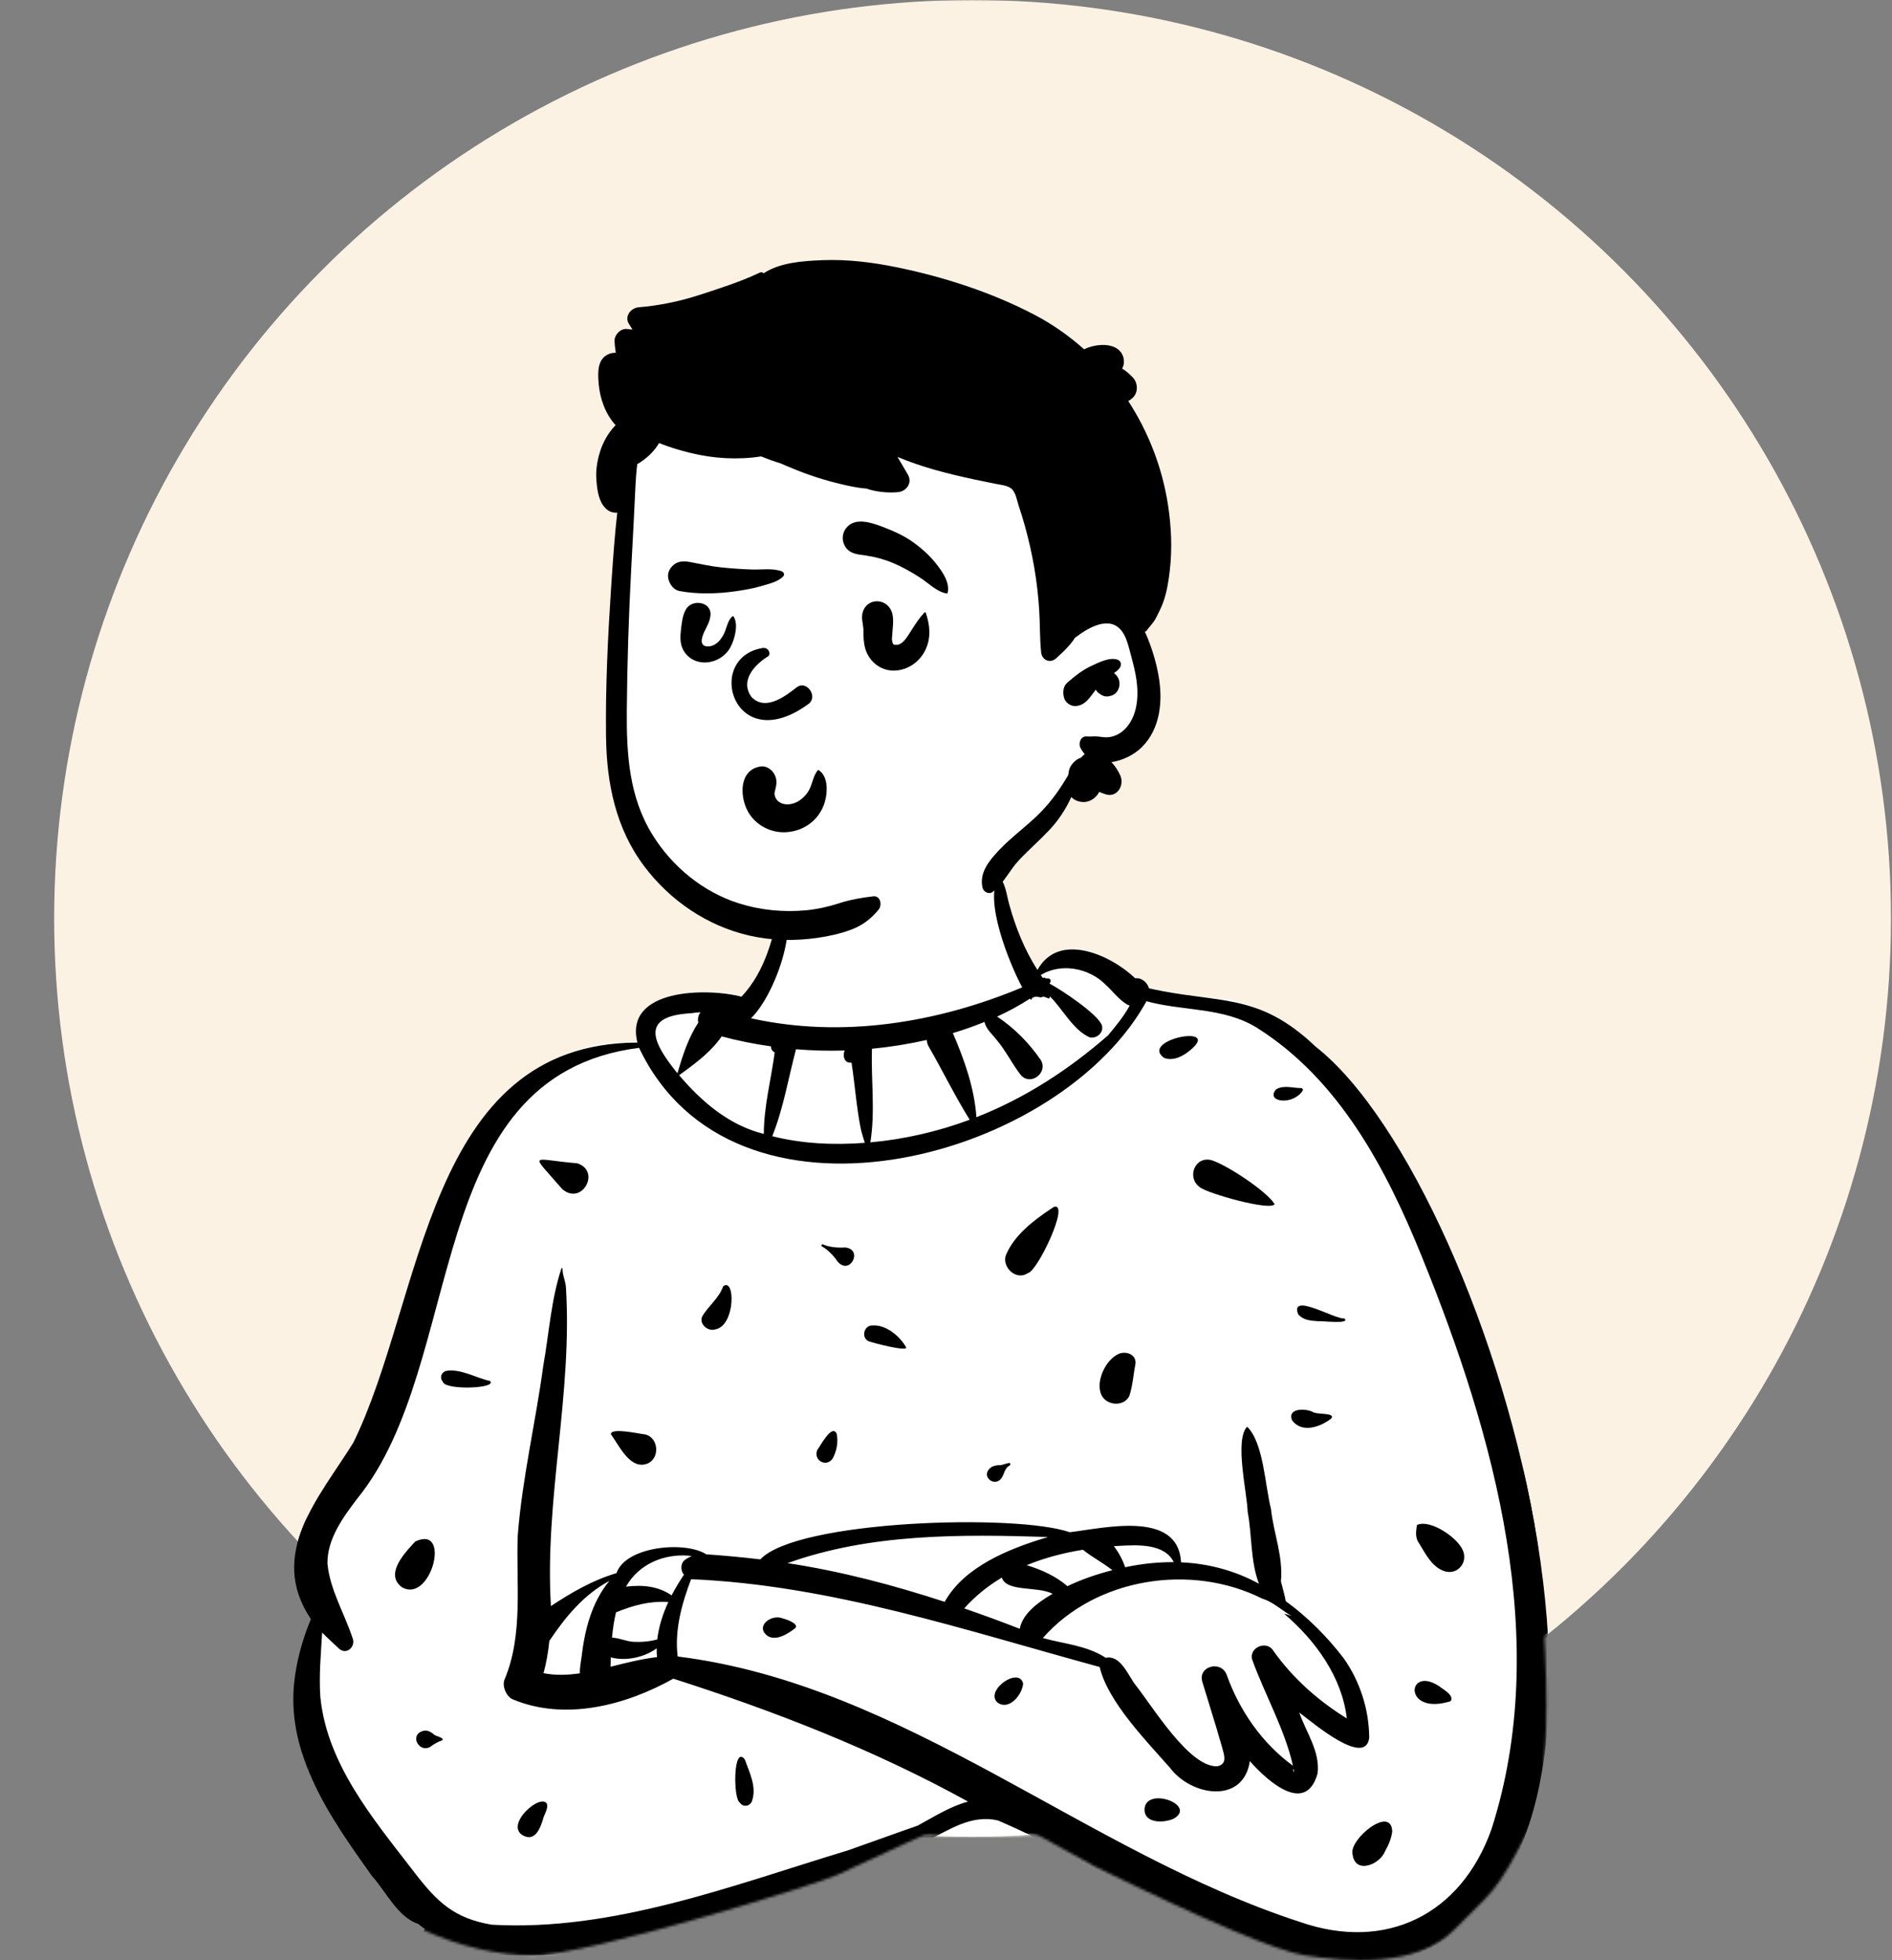 <?xml version="1.0" encoding="UTF-8"?>
<svg width="720px" height="746px" viewBox="0 0 720 746" version="1.1" xmlns="http://www.w3.org/2000/svg" xmlns:xlink="http://www.w3.org/1999/xlink">
    <rect x="0" y="0" width="720" height="746" fill="#808080" stroke="none"/>
    <title>darkmode/work</title>
    <defs>
        <rect id="path-1" x="0" y="0" width="720" height="704"></rect>
        <circle id="path-3" cx="349.5" cy="349.5" r="349.5"></circle>
        <path d="M5.876,18.841 L0,47.564 L5.876,59.984 L0,88.527 L25.313,151.323 L42.754,175.308 L54.37,175.308 C68.843,181.858 82.951,185.133 96.696,185.133 C117.313,185.133 205.269,157.899 212.125,154.611 C216.695,152.419 227.238,147.549 243.755,140 L253.698,134.516 C263.686,131.873 269.411,130.552 270.874,130.552 C272.337,130.552 285.513,137.476 310.402,151.323 C352.982,172.209 379.577,183.479 390.189,185.133 C406.106,187.615 432.877,190.001 447.187,175.308 C461.496,160.614 462.681,162.389 475.68,136.763 C484.346,119.679 484.346,74.099 475.68,0.024 L5.876,18.841 Z" id="path-5"></path>
    </defs>
    <g id="Design" stroke="none" stroke-width="1" fill="none" fill-rule="evenodd">
        <g id="2.2-Work" transform="translate(-960, -192)">
            <g id="darkmode/work" transform="translate(960, 192)">
                <mask id="mask-2" fill="white">
                    <use xlink:href="#path-1"></use>
                </mask>
                <g id="Mask"></g>
                <g id="illustration" mask="url(#mask-2)">
                    <g transform="translate(20.614, 0)">
                        <mask id="mask-4" fill="white">
                            <use xlink:href="#path-3"></use>
                        </mask>
                        <use id="Mask" stroke="none" fill="#FBF2E4" fill-rule="evenodd" xlink:href="#path-3"></use>
                        <g id="illustration" stroke="none" stroke-width="1" fill="none" fill-rule="evenodd" mask="url(#mask-4)">
                            <g transform="translate(349, 410.5) scale(-1, 1) translate(-349, -410.5) translate(111, 61)" id="Group">
                                <g transform="translate(0, 272)" id="body/Macbook">
                                    <path d="M195.415,426.484 C160.392,425.73 128.512,427.848 94.787,421 L94.744,419.863 C87.51,419.655 89.905,412.887 91.359,408.154 C-44.746,402.092 44.03,69.994 138.348,47.664 C142.968,46.876 147.988,46.459 153.077,46.409 C159.644,44.402 166.114,44.046 172.979,42.215 C173.637,39.809 173.745,38.418 176.657,39.13 C187.108,29.138 205.914,19.935 212.26,39.432 C220.611,27.813 225.4,14.227 228.889,0.468 L229.454,0.56 C230.936,-3.098 233.364,-7.727 236.317,-8.491 C240.92,-10.016 249.6,-9.664 254.604,-10.284 C265.455,-11.037 278.058,-12.883 288.459,-10.391 C314.448,-4.022 303.185,26.692 324.257,46.687 C333.927,42.68 349.084,43.778 358.349,48.55 C364.315,53.333 361.323,58.726 360.277,63.782 C426.822,57.777 444.528,135.043 458.26,185.978 C463.77,202.923 469.238,214.41 478.622,227.493 C490.812,242.786 497.656,262.814 485.168,278.948 C502.997,314.564 483.641,348.039 463.162,374.925 C459.151,379.231 452.646,391.211 446.768,392.03 C445.173,393.489 442.626,395.285 440.828,396.589 L442.996,399.434 C443.255,402.062 443.271,404.885 445.066,407.228 C446.793,408.912 448.638,410.639 448.69,413.153 C445.938,416.349 442.385,412.779 439.774,411.192 C438.773,413.161 438.917,417.838 435.71,417.656 C356.191,423.116 274.753,426.695 195.415,426.484" id="🎨-Background" fill="#FFFFFF"></path>
                                    <path d="M227.336,0.582 C233.659,8.824 223.356,34.025 218.615,42.767 C251.031,56.317 287.207,62.224 321.834,54.529 C312.84,45.917 302.903,18.396 310.307,8.723 L310.646,10.464 C313.156,23.259 316.227,36.533 325.446,46.32 C338.5,42.851 370.239,43.162 365.041,63.774 C445.628,63.964 446.297,161.582 473.166,216.05 C486.057,236.853 506.017,258.193 489.304,283.189 C492.589,291.073 494.877,299.433 495.729,307.923 C498.354,335.629 481.418,359.343 466.15,380.843 C460.771,386.75 456.271,396.652 448.452,399.178 C447.649,399.869 446.812,400.525 445.955,401.147 C447.508,403.41 446.248,407.011 448.067,408.994 L448.777,409.683 C449.97,410.854 451.608,412.591 451.935,414.145 L452.09,415.489 C452.157,416.015 452.171,415.986 452.133,415.402 L452.111,415.217 C452.086,414.964 452.122,414.985 452.219,415.278 L452.261,415.41 C453.08,417.76 451.354,420.45 448.997,421.075 C441.982,424.839 434.524,413.824 436.872,406.453 C397.97,423.25 317.168,392.872 278.079,377.813 C270.609,374.81 263.528,370.911 255.974,368.154 L255.411,367.88 C246.693,363.582 238.001,357.35 227.776,359.843 C184.756,378.287 144.753,408.995 97.063,415.051 C104.523,429.314 82.568,431.225 86.967,415.293 C-42.811,398.439 38.059,119.22 106.998,65.285 C128.945,44.359 143.71,49.157 170.377,43.116 C170.99,40.868 173.238,38.982 175.619,39.302 C185.096,30.279 204.72,21.49 212.818,36.144 C217.771,28.397 221.215,19.79 223.622,10.937 C224.582,7.422 224.923,3.405 227.336,0.582 Z M176.531,419.013 C169.612,413.526 180.125,404.874 186.115,408.362 C187.965,410.628 181.572,408.367 182.372,413.388 C183.537,416.723 180.059,421.163 176.531,419.013 Z M317.763,412.201 C312.839,402.923 317.162,398.789 324.557,406.013 C331.309,411.112 322.251,419.397 317.763,412.201 Z M249.187,411.334 C242.243,407.6 240.516,390.565 251.787,398.754 C261.814,402.323 259.059,415.093 249.187,411.334 Z M171.324,48.041 C157.442,51.883 141.953,50.227 129.22,58.185 C98.072,77.813 80.159,111.648 66.685,144.877 L66.278,145.884 C38.935,213.275 17.051,291.623 40.059,363.23 C51.679,395.806 80.284,409.774 112.842,398.458 C194.553,371.961 262.837,308.262 349.733,297.411 C350.958,287.341 348.177,277.416 344.628,268.001 C291.319,270.224 240.21,287.501 189.126,301.409 C186.151,314.454 171.286,329.648 162.38,339.769 C154.334,350.55 134.431,353.797 131.983,337.22 L131.591,337.664 C125.027,345.034 110.625,357.805 106.204,341.897 C105.208,333.554 110.549,326.337 113.176,318.747 L112.898,318.953 C108.044,322.585 87.955,339.726 86.557,328.312 C86.647,317.556 90.048,306.971 96.218,298.162 C102.417,290.027 110.034,282.369 118.33,276.356 C118.767,273.804 119.564,271.338 120.16,268.814 C119.249,259.325 122.987,250.418 123.967,241.127 C126.227,232.41 126.72,216.089 133.025,209.956 C137.864,215.117 133.07,234.797 132.822,242.326 C131.093,251.477 131.841,260.829 128.528,269.727 C137.873,264.612 147.999,262.016 158.174,261.579 C159.21,241.598 187.465,248.576 200.552,250.126 C220.527,243.016 304.394,245.507 318.259,260.453 C325.181,259.649 331.799,259.016 338.825,258.533 C346.997,253.33 369.539,255.459 373.014,265.692 C382.101,268.385 389.995,272.977 397.964,278.224 C400.43,237.511 389.641,197.406 392.268,156.632 C392.505,154.263 393.599,152.209 393.554,149.8 C393.549,149.514 393.965,149.525 393.99,149.8 C397.915,161.705 398.662,174.411 400.868,186.757 C403.774,208.288 408.88,229.57 410.573,251.238 C411.31,269.446 408.355,288.921 415.61,306.183 C416.644,308.64 414.939,312.642 412.558,313.693 C392.676,322.052 369.545,316.044 351.388,305.853 C312.701,318.251 274.854,332.978 239.213,352.638 C246.072,354.446 252.241,358.465 258.45,361.804 C267.29,364.867 276.069,368.101 284.9,371.19 C328.604,384.418 374.342,402.176 420.517,399.483 C434.712,397.057 441.097,390.969 449.524,380.094 L450.914,378.288 C465.97,358.792 483.178,338.147 485.701,312.857 C486.276,304.648 485.498,296.482 485.023,288.304 C482.994,290.382 480.817,292.324 478.711,294.333 C475.787,297.122 472.05,293.606 473.485,290.297 C476.587,280.895 482.053,272.023 482.999,262.072 C483.158,252.712 477.03,244.385 471.615,237.27 C429.483,185.361 447.86,76.366 364.412,65.783 C328.805,140.743 207.389,109.581 172.374,49.885 L171.324,48.041 L171.324,48.041 Z M77.805,364.002 C78.156,353.784 94.402,367.088 92.902,372.664 C91.991,380.371 82.655,376.771 80.541,371.567 C79.228,369.187 78.123,366.714 77.805,364.002 Z M399.48,353.488 C401.822,349.211 415.772,361.509 408.541,365.548 C403.645,368.132 401.771,362.077 400.708,358.442 C400.128,356.921 399.028,355.166 399.48,353.488 Z M160.887,359.098 C152.1,353.879 171.334,346.851 172.056,355.363 C172.338,361.141 164.547,360.833 160.887,359.098 Z M324.174,336.618 C328.587,330.727 328.692,351.593 326.075,353.01 C324.867,354.919 322.159,354.468 321.438,352.403 C319.584,347.085 322.376,341.617 324.174,336.618 Z M115.364,340.29 L115.269,340.644 C114.779,342.559 115.931,340.033 115.487,340.406 C115.448,340.364 115.406,340.328 115.364,340.29 Z M210.761,290.387 C190.658,267.471 154.396,261.784 127.298,275.379 C123.306,276.55 119.803,279.83 116.209,281.975 C117.112,281.649 118.026,281.372 118.949,281.138 C107.046,291.28 96.913,305.171 95.083,320.988 C105.935,314.269 115.469,305.849 122.989,295.329 C125.461,291.01 132.563,293.977 131.051,298.73 C126.172,312.157 118.706,325.115 115.58,338.989 C127.275,330.514 135.906,318.042 140.758,304.498 C142.798,298.689 151.88,301.052 150.069,307.067 C147.673,315.029 145.115,322.963 142.842,330.963 L142.229,333.147 C141.467,335.9 141.02,338.421 144.287,339.178 C154.817,339.857 168.932,316.565 175.207,308.629 C178.286,304.875 181.008,296.73 186.822,297.917 C194.058,293.181 202.784,292.626 210.761,290.387 Z M442.551,327.036 C443.753,325.991 445.225,325.269 446.82,325.802 L446.974,325.857 C451.794,327.545 448.058,334.147 443.925,331.824 C442.521,330.77 440.996,329.884 439.321,329.307 C438.317,328.272 441.952,327.804 442.551,327.036 Z M218.258,307.764 C219.676,301.107 232.814,310.159 228.138,314.847 C223.701,318.244 218.636,312.022 218.258,307.764 Z M59.992,308.692 C72.325,300.655 73.811,320.119 55.574,314.433 C54.074,312.161 58.484,309.934 59.992,308.692 Z M375.693,268.632 C382.432,276.705 385.093,287.254 386.287,297.498 C386.559,299.513 387.036,301.737 386.938,303.816 C391.539,304.493 396.277,304.669 400.779,303.763 C399.669,299.761 398.981,295.64 398.564,291.485 C392.485,282.411 385.497,273.891 375.693,268.632 Z M357.712,294.309 C357.733,295.419 357.696,296.535 357.607,297.655 C363.566,298.356 369.437,299.853 375.27,301.31 L375.232,299.536 C375.219,298.941 375.205,298.344 375.185,297.756 C369.42,299.312 362.336,297.701 357.712,294.309 Z M373.195,280.613 C366.538,277.915 360.436,276.228 353.276,276.678 C355.394,281.236 356.923,286.012 357.483,290.917 C360.398,291.744 363.701,291.978 366.517,291.832 C369.373,291.686 372.009,290.311 374.726,290.25 C374.417,287.015 373.958,283.775 373.195,280.613 Z M309.866,282.889 C314.077,281.203 320.279,285.85 315.66,289.492 C312.296,291.779 307.695,288.712 304.965,286.622 C303.46,284.892 308.55,283.203 309.866,282.889 Z M226.383,267.395 C224.559,273.012 212.555,270.545 207.055,273.57 L207.541,273.851 C212.825,276.934 218.563,281.313 219.546,286.88 C226.542,284.146 233.596,281.558 240.689,279.111 C236.486,274.41 231.656,270.538 226.383,267.395 Z M307.916,261.888 C276.339,250.554 241.924,250.886 208.8,251.942 L209.671,252.205 C223.951,256.542 240.672,263.281 248.115,276.615 C267.627,270.244 287.592,264.969 307.916,261.888 Z M369.393,270.837 C364.534,262.224 355.075,258.373 345.821,259.02 L344.362,259.259 L344.362,259.259 C345.37,259.612 346.317,260.112 347.168,260.822 C348.688,262.09 348.663,264.876 347.319,266.269 C349.023,268.798 350.624,271.435 352.037,274.159 C357.139,270.595 363.258,270.082 369.393,270.837 Z M454.701,271.026 C443.647,277.52 435.647,247.113 449.578,253.644 L450.571,254.709 C454.606,259.07 460.846,266.441 454.701,271.026 Z M195.51,256.788 C191.98,259.656 187.869,261.736 184.294,264.575 C190.172,266.065 195.949,268.043 201.415,270.644 C205.869,266.821 211.226,264.387 216.897,262.671 C210.095,259.851 202.804,257.969 195.51,256.788 Z M50.768,257.428 L50.82,257.291 C52.531,252.479 62.859,245.343 67.99,247.212 C68.23,247.2 68.467,247.435 68.453,247.676 L68.537,248.272 C68.826,250.388 68.975,252.458 67.58,254.345 C65.084,258.374 62.699,263.393 57.897,264.964 C53.164,266.466 49.111,261.973 50.768,257.428 L50.768,257.428 Z M183.739,255.422 L182.162,255.339 C174.917,254.934 164.485,254.274 160.947,261.508 C167.057,261.466 173.272,262.137 179.435,263.449 C180.358,260.669 181.871,257.874 183.739,255.422 Z M223.311,224.688 C222.208,222.582 226.298,224.891 227.248,224.567 C229.013,224.676 230.607,225.039 231.605,226.628 C233.205,229.176 230.097,231.908 227.649,230.588 C225.286,229.282 225.854,225.873 223.311,224.688 Z M362.112,212.9 L362.262,212.885 C364.704,212.613 375.165,210.229 375.138,212.819 L374.938,213.101 C371.648,217.794 367.359,227.033 360.665,223.739 C356.365,221.287 357.228,213.961 362.112,212.9 Z M289.249,212.517 C291.181,208.954 295.319,217.228 296.549,218.7 C298.301,222.626 293.248,225.688 290.755,222.09 C289.208,219.284 288.52,215.668 289.249,212.517 Z M108.039,204.341 C110.813,202.935 117.83,202.808 115.909,207.556 C112.166,212.525 105.301,210.12 101.108,206.938 C98.965,204.468 106.706,205.473 108.039,204.341 Z M175.489,185.908 C175.237,182.35 179.202,181.078 181.874,182.24 C186.644,184.314 190.34,191.945 188.831,196.88 C187.616,201.776 180.214,202.859 177.862,198.316 C176.509,194.12 176.327,190.115 175.489,185.908 Z M421.154,192.55 C426.632,191.389 432.376,187.714 438.002,188.749 C439.756,189.409 440.393,191.406 439.085,192.856 C438.345,196.2 418.071,195.456 421.154,192.55 Z M262.777,179.785 C265.108,175.55 270.466,171.058 275.607,171.426 C278.76,171.321 279.992,175.86 277.214,177.367 L277.122,177.407 C275.378,178.103 262.151,181.501 262.777,179.785 Z M335.582,172.959 C327.692,171.827 327.739,152.831 332.437,156.541 C334.039,161.199 338.105,163.975 340.43,168.106 C341.606,170.939 338.21,173.761 335.582,172.959 Z M96.045,168.755 C99.397,169.269 116.806,158.67 113.616,167.153 C111.54,169.531 108.912,169.588 105.967,169.808 L105.886,169.8 C104.376,169.702 93.395,171.007 96.045,168.755 Z M216.446,151.504 C212.963,151.1 200.293,124.6 206.49,126.269 L207.435,126.889 C214.301,131.427 221.872,137.227 224.936,144.971 C226.142,149.587 220.756,154.459 216.446,151.504 Z M294.378,140.603 C294.88,140.375 295.323,141.089 294.819,141.358 C292.667,142.501 290.33,144.922 288.978,146.965 C284.347,152.763 278.869,142.518 285.986,141.747 C288.583,141.934 291.996,141.683 294.378,140.603 Z M146.599,108.525 C153.025,106.868 156.131,115.35 150.95,118.857 C148.359,121.081 124.015,128.044 122.557,125.249 C125.611,120.278 140.87,110.269 146.599,108.525 Z M387.958,109.713 C405.746,108.255 406.224,104.997 393.66,119.518 C386.243,126.036 378.726,112.684 387.958,109.713 Z M304.698,66.307 C298.529,66.831 292.334,66.989 286.149,66.788 C287.102,68.831 286.276,71.804 283.569,71.391 C282.296,79.662 281.717,88.065 280.109,96.279 C279.687,98.2 279.09,100.065 278.518,101.939 C290.296,102.809 302.25,102.321 313.729,99.403 C309.465,88.708 307.614,77.389 304.698,66.307 Z M254.941,62.78 C254.885,63.645 254.64,64.5 254.235,65.222 C248.907,74.462 244.23,84.103 238.598,93.147 C250.752,97.654 263.524,100.593 276.41,101.755 C274.463,89.988 276.191,77.989 275.788,66.124 C268.778,65.45 261.812,64.329 254.941,62.78 Z M332.986,61.417 C326.821,63.078 320.548,64.324 314.227,65.215 C314.252,66.21 313.68,67.138 312.796,67.509 C314.181,77.838 316.91,88.001 316.95,98.53 C330.124,95.298 340.539,86.323 349.18,76.201 L347.216,74.768 C341.965,70.92 336.666,66.813 332.986,61.417 Z M211.552,38.069 C203.91,33.374 193.33,35.374 187.141,41.488 C184.398,43.936 182.018,47.246 178.895,49.169 C178.505,49.409 178.106,49.572 177.705,49.674 C179.857,53.746 183.144,57.65 185.924,61.008 C200.826,74.035 217.603,84.975 236.041,92.173 C236.796,81.099 240.623,70.344 244.998,60.169 C240.92,58.939 236.9,57.523 232.952,55.92 C232.449,58.583 229.955,60.64 228.378,62.706 C224.8,66.901 222.416,72.031 219.009,76.298 C215.213,80.28 208.765,75.202 211.493,70.493 C215.888,64.069 221.568,58.254 228.167,53.879 C223.817,51.925 219.669,49.626 215.657,47.054 C215.487,47.231 215.312,47.4 215.135,47.563 C214.867,45.905 212.587,46.341 211.375,46.613 C210.512,45.88 209.34,46.803 208.378,47.043 C208.237,46.786 208.119,46.515 208.035,46.231 C203.095,51.116 199.38,58.851 193.006,61.768 C190.38,62.493 187.336,59.883 188.337,57.094 C190.023,52.811 203.7,43.722 208.218,41.32 C207.229,39.88 208.02,39.169 209.622,39.383 C209.898,39.038 210.319,38.931 210.759,39.224 C211.038,38.849 211.299,38.461 211.552,38.069 Z M112.473,81.093 C115.571,81.109 119.228,79.816 122.009,81.607 C126.099,86.293 115.964,87.903 111.991,82.259 C111.605,81.831 111.859,81.091 112.473,81.093 Z M341.004,52.225 C341.889,53.27 342.19,54.794 341.867,56.163 C345.742,62.087 347.871,68.793 349.819,75.455 L350.364,74.777 C359.194,63.73 364.201,53.714 344.795,52.623 C343.534,52.444 342.269,52.312 341.004,52.225 Z M156.084,67.77 C140.053,56.049 174.546,62.452 164.609,69.617 C161.551,70.728 158.619,69.492 156.084,67.77 Z" id="🖍-Ink" fill="#000000"></path>
                                </g>
                                <g transform="translate(134, 0)" id="head/Short-4">
                                    <path d="M235.773,177.469 C234.521,166.427 236.141,143.347 236.249,141.945 C236.935,133.08 232.799,98.075 224.979,101.3 C211.862,90.874 194.39,88.571 178.053,87.471 C144.118,85.187 108.018,90.432 81.814,113.362 C68.856,125.271 56.24,142.591 57.254,160.625 C45.48,177.719 28.882,201.167 43.552,221.152 C48.538,227.536 56.463,229.914 62.727,234.75 C75.327,244.954 83.232,259.598 95.951,269.742 C129.649,300.147 186.868,306.498 219.977,271.916 C245.578,246.869 241.439,209.399 236.935,177.469 C233.908,156.002 238.214,199.011 235.773,177.469 Z" id="🎨-Background" fill="#FFFFFF"></path>
                                    <path d="M132.721,40.645 C141.797,38.806 151.116,37.662 160.384,38.007 L161.098,38.035 C168.072,38.314 176.903,38.933 182.986,43.005 C183.336,42.652 183.899,42.471 184.409,42.716 C191.638,46.181 199.59,48.686 207.201,51.175 C214.778,53.652 222.638,55.287 230.58,55.946 C233.567,56.194 236.124,59.434 234.233,62.339 C233.783,63.031 233.344,63.731 232.908,64.432 C233.638,64.355 234.368,64.277 235.098,64.202 C237.501,63.96 239.902,66.535 239.759,68.884 C239.67,70.361 239.512,71.821 239.277,73.264 C240.192,73.244 241.102,73.382 241.981,73.755 C246.432,75.643 246.122,80.966 245.789,85.016 C245.327,90.637 243.234,96.59 239.347,100.797 C242.249,103.824 244.303,107.438 245.529,111.732 C246.418,114.866 246.913,118.206 246.669,121.469 L246.591,122.446 C246.289,125.987 245.688,129.908 243.151,132.456 C241.849,133.769 240.244,134.248 238.715,134.096 C239.64,142.257 240.233,150.465 240.791,158.644 L241.052,162.553 C242.297,181.455 243.233,200.481 242.988,219.415 C242.761,237.109 239.279,254.283 228.471,268.65 C218.627,281.732 204.494,291.376 188.506,295.042 C179.89,297.021 171.093,297.162 162.372,295.901 C158.145,295.288 153.89,294.348 149.877,292.865 C145.436,291.219 142.244,288.796 139.256,285.165 C137.842,283.443 138.523,279.777 141.337,280.121 C145.594,280.639 149.48,281.264 153.56,282.528 L154.145,282.713 C158.209,284.021 162.419,284.996 166.668,285.41 C175.372,286.257 184.209,285.404 192.547,282.754 C206.122,278.434 217.814,268.808 225.308,256.712 C234.203,242.374 235.209,226.099 235.081,209.613 C234.943,191.523 234.357,173.422 233.401,155.351 L233.238,152.339 C232.732,143.039 232.244,133.734 231.814,124.429 C231.68,121.51 231.477,118.568 231.11,115.654 C227.756,113.681 224.75,110.961 222.791,107.604 C218.855,109.239 214.715,110.418 210.906,111.358 C202.084,113.537 192.925,114.065 183.945,112.701 C181.523,113.706 179.053,114.589 176.545,115.349 C175.867,115.651 175.189,115.948 174.512,116.238 C168.465,118.836 162.331,121.037 155.948,122.648 L154.38,123.041 C151.02,123.872 147.372,124.691 143.797,124.948 C143.209,125.176 142.576,125.368 141.883,125.538 C138.628,126.332 135.249,126.583 131.913,126.303 C128.662,126.028 126.313,122.73 128.104,119.642 C129.412,117.388 130.733,115.141 132.064,112.899 C127.43,114.837 122.645,116.448 117.82,117.814 C112.948,119.192 108.006,120.354 103.058,121.422 C100.412,121.988 97.756,122.49 95.116,123.057 C93.227,123.46 90.326,123.67 88.784,124.919 C87.081,126.291 86.599,129.49 85.953,131.463 C85.104,134.026 84.308,136.6 83.581,139.204 C82.134,144.4 80.948,149.671 80.029,154.995 C79.11,160.325 78.494,165.707 78.151,171.107 C77.808,176.501 77.959,181.93 77.407,187.301 C77.11,190.15 74.064,191.615 71.814,189.625 C71.55,189.391 71.284,189.155 71.021,188.916 L70.628,188.556 C68.703,186.805 66.837,184.948 65.297,182.859 C65.017,182.473 64.75,182.07 64.5,181.662 C64.459,181.662 64.424,181.65 64.384,181.621 L63.957,181.298 C59.255,177.784 51.399,173.203 46.814,179.041 C45.353,180.901 44.605,183.269 43.984,185.553 L42.895,189.643 C42.19,192.312 41.527,194.996 41.139,197.727 C40.261,203.845 40.703,210.897 44.895,215.801 C46.57,217.762 48.878,219.164 51.453,219.531 C52.89,219.73 54.308,219.485 55.733,219.304 C57.18,219.123 58.575,219.415 60.023,219.274 C62.326,219.047 63.331,221.814 62.471,223.553 C62.006,224.488 61.459,225.293 60.837,225.976 C61.337,226.408 61.814,226.875 62.273,227.366 C63.634,227.803 64.854,228.743 65.767,229.987 C66.506,230.991 66.889,232.082 66.953,233.232 C67.034,233.519 67.104,233.81 67.169,234.108 L68.416,236.141 C68.69,236.587 68.964,237.027 69.238,237.459 C72.412,242.479 75.936,246.729 80.314,250.734 C84.529,254.587 89.104,258.037 93.064,262.17 L93.53,262.661 C97.222,266.567 101.113,271.295 99.669,276.975 C99.297,278.434 97.267,279.485 95.942,278.498 C91.68,275.323 89.534,270.29 85.919,266.438 C82.197,262.468 78.075,258.901 74.343,254.943 C70.813,251.207 68.028,246.975 65.93,242.316 C65.092,243.244 63.872,243.904 62.18,244.161 C59.273,244.599 56.563,242.888 55.297,240.36 C54.482,240.722 53.651,241.049 52.813,241.306 C48.406,242.66 45.634,237.739 47.297,234.102 C48.185,232.152 49.296,230.46 50.674,229.035 C46.366,228.44 41.982,226.204 39.151,223.413 C32.047,216.402 31.07,205.865 32.669,196.496 C33.517,191.528 34.982,186.501 36.884,181.837 C37.215,181.026 37.57,180.208 37.959,179.403 C37.744,179.397 37.523,179.303 37.383,179.122 C36.098,177.359 34.535,175.918 33.581,173.944 C32.703,172.135 31.727,170.302 31.034,168.416 C29.61,164.557 28.913,160.202 28.448,156.122 C27.488,147.768 27.86,139.467 29.134,131.165 C31.302,117.026 36.539,103.496 44.255,91.623 C43.835,91.401 43.432,91.134 43.057,90.817 L42.872,90.655 L42.57,90.382 C40.369,88.381 40.559,84.632 42.57,82.605 L43.206,81.966 C44.01,81.163 44.704,80.528 46.003,79.654 C46.195,79.525 46.391,79.403 46.59,79.29 C45.909,78.028 45.673,76.552 46.147,74.924 C47.798,69.252 55.926,69.453 61.078,71.926 C66.777,66.819 73.097,62.385 79.947,58.795 C96.262,50.248 114.709,44.288 132.721,40.645 Z M48.39,190.033 C51.436,189.035 55.483,191.131 58.221,192.392 C61.692,193.991 64.646,196.355 67.506,198.854 C68.93,200.103 69.186,202.146 68.832,203.892 C68.796,204.067 68.762,204.248 68.721,204.429 C68.343,206.291 66.273,207.757 64.441,207.704 C60.61,207.599 58.785,204.277 56.616,201.463 C56.361,201.919 56.041,202.339 55.645,202.654 L55.378,202.864 C54.478,203.553 53.485,204.103 52.296,204.05 C51.453,204.009 50.646,203.793 49.901,203.402 C48.04,202.415 47.221,199.998 47.726,198.031 C48.04,196.793 48.761,195.824 49.703,195.153 L49.352,194.912 C48.601,194.387 47.916,193.833 47.382,193.017 L47.261,192.824 L47.308,192.824 C46.726,191.82 47.105,190.453 48.39,190.033 Z" id="🖍-Ink" fill="#000000"></path>
                                </g>
                                <g transform="translate(216, 105)" id="face/Smile-Big" fill="#000000">
                                    <path d="M97.047,128.429 C97.939,126.882 99.992,125.448 101.871,125.668 C110.288,126.653 110.273,136.838 107.023,142.784 C104.141,148.057 98.178,151.151 92.209,150.699 C85.938,150.224 80.595,146.545 78.244,140.69 C76.689,136.817 75.97,129.667 80.107,127.065 C80.184,127.016 80.31,127.028 80.371,127.098 C82.355,129.401 82.433,132.859 84.169,135.423 C85.784,137.807 88.293,139.777 91.232,140.081 C93.427,140.308 95.648,139.518 96.506,137.551 C96.971,136.487 96.918,135.909 96.743,135.177 L96.585,134.541 C96.035,132.312 95.788,130.615 97.047,128.429 Z M99.297,83.763 C103.687,86.426 110.375,92.636 105.653,99.238 C100.094,105.059 92.091,98.385 88.147,95.366 C84.49,93.026 80.382,99.044 83.774,101.775 C112.273,122.834 123.838,84.459 101.517,80.631 C99.06,80.209 98.147,82.939 99.297,83.763 Z M52.941,65.501 C55.636,61.466 61.786,62.06 63.27,66.848 C64.074,69.442 62.964,71.773 63.021,74.363 C63.069,76.551 62.926,78.989 62.254,81.108 C60.722,85.94 56.367,89.352 51.216,89.211 C46.082,89.07 41.56,85.827 39.41,81.259 C37.252,76.673 37.709,71.928 39.284,67.265 C39.36,67.041 39.654,66.933 39.831,67.121 C41.694,69.096 43.057,71.182 44.467,73.393 L45.913,75.66 C47.017,77.367 48.623,79.548 50.686,79.411 L50.995,79.38 C51.568,79.331 51.481,79.445 51.923,78.665 C52.127,78.304 52.09,77.633 52.189,77.208 L52.223,77.064 L52.223,77.064 L52.205,76.986 C52.161,76.78 52.118,76.391 52.082,75.717 L52.075,75.568 C51.926,72.413 51.032,68.359 52.941,65.501 Z M121.241,68.187 C120.758,63.027 128.027,61.881 130.443,65.699 C131.703,67.69 132.07,70.191 132.349,72.561 L132.479,73.686 C132.765,76.12 132.879,78.652 131.82,80.922 C130.153,84.498 126.527,86.388 122.616,86.089 C118.881,85.802 115.474,83.641 113.677,80.36 C112.076,77.432 110.484,71.716 112.429,68.663 C112.546,68.478 112.781,68.454 112.942,68.597 C114.78,70.225 115.08,73.196 116.172,75.318 C117.3,77.506 119.009,79.639 121.6,79.971 C124.079,80.289 125.026,78.938 124.393,76.58 C123.578,73.535 121.548,71.463 121.241,68.187 Z M54.905,34.822 L56.093,34.367 C60.166,32.832 65.758,31.057 69.069,34.362 C71.112,36.4 71.501,39.403 70.043,41.89 C68.276,44.903 65.107,44.977 62.047,45.421 C58.567,45.926 55.027,46.886 51.787,48.254 C48.137,49.795 44.75,51.717 41.431,53.863 C38.277,55.903 35.133,59.236 31.358,59.864 C31.204,59.89 31.029,59.824 30.989,59.655 C30.131,55.971 32.514,52.345 34.64,49.471 C37.213,45.99 40.331,43.134 43.815,40.573 C47.178,38.101 51.021,36.314 54.905,34.822 Z M128.887,47.921 L129.25,47.857 C131.72,47.447 133.958,47.541 135.819,49.493 C137.24,50.983 137.787,52.913 137.11,54.882 C136.485,56.699 135.088,58.545 133.06,58.925 C126.212,60.211 118.628,59.999 111.746,59.025 C108.598,58.579 105.421,58.034 102.354,57.174 L100.943,56.766 C98.383,56.036 95.452,55.274 93.592,53.394 C92.924,52.719 93.309,51.752 94.109,51.44 C97.354,50.171 101.802,50.846 105.262,50.747 C109.287,50.632 113.318,50.331 117.324,49.916 C121.239,49.51 125.026,48.627 128.887,47.921 Z" id="🖍-Ink"></path>
                                </g>
                            </g>
                        </g>
                    </g>
                </g>
                <g id="overlay" transform="translate(106.302, 559)">
                    <mask id="mask-6" fill="white">
                        <use xlink:href="#path-5"></use>
                    </mask>
                    <g id="Mask"></g>
                    <g id="illustration" mask="url(#mask-6)">
                        <g transform="translate(263.313, -12.5) scale(-1, 1) translate(-263.313, 12.5) translate(25.313, -226)" id="body/Macbook">
                            <path d="M195.415,426.484 C160.392,425.73 128.512,427.848 94.787,421 L94.744,419.863 C87.51,419.655 89.905,412.887 91.359,408.154 C-44.746,402.092 44.03,69.994 138.348,47.664 C142.968,46.876 147.988,46.459 153.077,46.409 C159.644,44.402 166.114,44.046 172.979,42.215 C173.637,39.809 173.745,38.418 176.657,39.13 C187.108,29.138 205.914,19.935 212.26,39.432 C220.611,27.813 225.4,14.227 228.889,0.468 L229.454,0.56 C230.936,-3.098 233.364,-7.727 236.317,-8.491 C240.92,-10.016 249.6,-9.664 254.604,-10.284 C265.455,-11.037 278.058,-12.883 288.459,-10.391 C314.448,-4.022 303.185,26.692 324.257,46.687 C333.927,42.68 349.084,43.778 358.349,48.55 C364.315,53.333 361.323,58.726 360.277,63.782 C426.822,57.777 444.528,135.043 458.26,185.978 C463.77,202.923 469.238,214.41 478.622,227.493 C490.812,242.786 497.656,262.814 485.168,278.948 C502.997,314.564 483.641,348.039 463.162,374.925 C459.151,379.231 452.646,391.211 446.768,392.03 C445.173,393.489 442.626,395.285 440.828,396.589 L442.996,399.434 C443.255,402.062 443.271,404.885 445.066,407.228 C446.793,408.912 448.638,410.639 448.69,413.153 C445.938,416.349 442.385,412.779 439.774,411.192 C438.773,413.161 438.917,417.838 435.71,417.656 C356.191,423.116 274.753,426.695 195.415,426.484" id="🎨-Background" fill="#FFFFFF"></path>
                            <path d="M227.336,0.582 C233.659,8.824 223.356,34.025 218.615,42.767 C251.031,56.317 287.207,62.224 321.834,54.529 C312.84,45.917 302.903,18.396 310.307,8.723 L310.646,10.464 C313.156,23.259 316.227,36.533 325.446,46.32 C338.5,42.851 370.239,43.162 365.041,63.774 C445.628,63.964 446.297,161.582 473.166,216.05 C486.057,236.853 506.017,258.193 489.304,283.189 C492.589,291.073 494.877,299.433 495.729,307.923 C498.354,335.629 481.418,359.343 466.15,380.843 C460.771,386.75 456.271,396.652 448.452,399.178 C447.649,399.869 446.812,400.525 445.955,401.147 C447.508,403.41 446.248,407.011 448.067,408.994 L448.777,409.683 C449.97,410.854 451.608,412.591 451.935,414.145 L452.09,415.489 C452.157,416.015 452.171,415.986 452.133,415.402 L452.111,415.217 C452.086,414.964 452.122,414.985 452.219,415.278 L452.261,415.41 C453.08,417.76 451.354,420.45 448.997,421.075 C441.982,424.839 434.524,413.824 436.872,406.453 C397.97,423.25 317.168,392.872 278.079,377.813 C270.609,374.81 263.528,370.911 255.974,368.154 L255.411,367.88 C246.693,363.582 238.001,357.35 227.776,359.843 C184.756,378.287 144.753,408.995 97.063,415.051 C104.523,429.314 82.568,431.225 86.967,415.293 C-42.811,398.439 38.059,119.22 106.998,65.285 C128.945,44.359 143.71,49.157 170.377,43.116 C170.99,40.868 173.238,38.982 175.619,39.302 C185.096,30.279 204.72,21.49 212.818,36.144 C217.771,28.397 221.215,19.79 223.622,10.937 C224.582,7.422 224.923,3.405 227.336,0.582 Z M176.531,419.013 C169.612,413.526 180.125,404.874 186.115,408.362 C187.965,410.628 181.572,408.367 182.372,413.388 C183.537,416.723 180.059,421.163 176.531,419.013 Z M317.763,412.201 C312.839,402.923 317.162,398.789 324.557,406.013 C331.309,411.112 322.251,419.397 317.763,412.201 Z M249.187,411.334 C242.243,407.6 240.516,390.565 251.787,398.754 C261.814,402.323 259.059,415.093 249.187,411.334 Z M171.324,48.041 C157.442,51.883 141.953,50.227 129.22,58.185 C98.072,77.813 80.159,111.648 66.685,144.877 L66.278,145.884 C38.935,213.275 17.051,291.623 40.059,363.23 C51.679,395.806 80.284,409.774 112.842,398.458 C194.553,371.961 262.837,308.262 349.733,297.411 C350.958,287.341 348.177,277.416 344.628,268.001 C291.319,270.224 240.21,287.501 189.126,301.409 C186.151,314.454 171.286,329.648 162.38,339.769 C154.334,350.55 134.431,353.797 131.983,337.22 L131.591,337.664 C125.027,345.034 110.625,357.805 106.204,341.897 C105.208,333.554 110.549,326.337 113.176,318.747 L112.898,318.953 C108.044,322.585 87.955,339.726 86.557,328.312 C86.647,317.556 90.048,306.971 96.218,298.162 C102.417,290.027 110.034,282.369 118.33,276.356 C118.767,273.804 119.564,271.338 120.16,268.814 C119.249,259.325 122.987,250.418 123.967,241.127 C126.227,232.41 126.72,216.089 133.025,209.956 C137.864,215.117 133.07,234.797 132.822,242.326 C131.093,251.477 131.841,260.829 128.528,269.727 C137.873,264.612 147.999,262.016 158.174,261.579 C159.21,241.598 187.465,248.576 200.552,250.126 C220.527,243.016 304.394,245.507 318.259,260.453 C325.181,259.649 331.799,259.016 338.825,258.533 C346.997,253.33 369.539,255.459 373.014,265.692 C382.101,268.385 389.995,272.977 397.964,278.224 C400.43,237.511 389.641,197.406 392.268,156.632 C392.505,154.263 393.599,152.209 393.554,149.8 C393.549,149.514 393.965,149.525 393.99,149.8 C397.915,161.705 398.662,174.411 400.868,186.757 C403.774,208.288 408.88,229.57 410.573,251.238 C411.31,269.446 408.355,288.921 415.61,306.183 C416.644,308.64 414.939,312.642 412.558,313.693 C392.676,322.052 369.545,316.044 351.388,305.853 C312.701,318.251 274.854,332.978 239.213,352.638 C246.072,354.446 252.241,358.465 258.45,361.804 C267.29,364.867 276.069,368.101 284.9,371.19 C328.604,384.418 374.342,402.176 420.517,399.483 C434.712,397.057 441.097,390.969 449.524,380.094 L450.914,378.288 C465.97,358.792 483.178,338.147 485.701,312.857 C486.276,304.648 485.498,296.482 485.023,288.304 C482.994,290.382 480.817,292.324 478.711,294.333 C475.787,297.122 472.05,293.606 473.485,290.297 C476.587,280.895 482.053,272.023 482.999,262.072 C483.158,252.712 477.03,244.385 471.615,237.27 C429.483,185.361 447.86,76.366 364.412,65.783 C328.805,140.743 207.389,109.581 172.374,49.885 L171.324,48.041 L171.324,48.041 Z M77.805,364.002 C78.156,353.784 94.402,367.088 92.902,372.664 C91.991,380.371 82.655,376.771 80.541,371.567 C79.228,369.187 78.123,366.714 77.805,364.002 Z M399.48,353.488 C401.822,349.211 415.772,361.509 408.541,365.548 C403.645,368.132 401.771,362.077 400.708,358.442 C400.128,356.921 399.028,355.166 399.48,353.488 Z M160.887,359.098 C152.1,353.879 171.334,346.851 172.056,355.363 C172.338,361.141 164.547,360.833 160.887,359.098 Z M324.174,336.618 C328.587,330.727 328.692,351.593 326.075,353.01 C324.867,354.919 322.159,354.468 321.438,352.403 C319.584,347.085 322.376,341.617 324.174,336.618 Z M115.364,340.29 L115.269,340.644 C114.779,342.559 115.931,340.033 115.487,340.406 C115.448,340.364 115.406,340.328 115.364,340.29 Z M210.761,290.387 C190.658,267.471 154.396,261.784 127.298,275.379 C123.306,276.55 119.803,279.83 116.209,281.975 C117.112,281.649 118.026,281.372 118.949,281.138 C107.046,291.28 96.913,305.171 95.083,320.988 C105.935,314.269 115.469,305.849 122.989,295.329 C125.461,291.01 132.563,293.977 131.051,298.73 C126.172,312.157 118.706,325.115 115.58,338.989 C127.275,330.514 135.906,318.042 140.758,304.498 C142.798,298.689 151.88,301.052 150.069,307.067 C147.673,315.029 145.115,322.963 142.842,330.963 L142.229,333.147 C141.467,335.9 141.02,338.421 144.287,339.178 C154.817,339.857 168.932,316.565 175.207,308.629 C178.286,304.875 181.008,296.73 186.822,297.917 C194.058,293.181 202.784,292.626 210.761,290.387 Z M442.551,327.036 C443.753,325.991 445.225,325.269 446.82,325.802 L446.974,325.857 C451.794,327.545 448.058,334.147 443.925,331.824 C442.521,330.77 440.996,329.884 439.321,329.307 C438.317,328.272 441.952,327.804 442.551,327.036 Z M218.258,307.764 C219.676,301.107 232.814,310.159 228.138,314.847 C223.701,318.244 218.636,312.022 218.258,307.764 Z M59.992,308.692 C72.325,300.655 73.811,320.119 55.574,314.433 C54.074,312.161 58.484,309.934 59.992,308.692 Z M375.693,268.632 C382.432,276.705 385.093,287.254 386.287,297.498 C386.559,299.513 387.036,301.737 386.938,303.816 C391.539,304.493 396.277,304.669 400.779,303.763 C399.669,299.761 398.981,295.64 398.564,291.485 C392.485,282.411 385.497,273.891 375.693,268.632 Z M357.712,294.309 C357.733,295.419 357.696,296.535 357.607,297.655 C363.566,298.356 369.437,299.853 375.27,301.31 L375.232,299.536 C375.219,298.941 375.205,298.344 375.185,297.756 C369.42,299.312 362.336,297.701 357.712,294.309 Z M373.195,280.613 C366.538,277.915 360.436,276.228 353.276,276.678 C355.394,281.236 356.923,286.012 357.483,290.917 C360.398,291.744 363.701,291.978 366.517,291.832 C369.373,291.686 372.009,290.311 374.726,290.25 C374.417,287.015 373.958,283.775 373.195,280.613 Z M309.866,282.889 C314.077,281.203 320.279,285.85 315.66,289.492 C312.296,291.779 307.695,288.712 304.965,286.622 C303.46,284.892 308.55,283.203 309.866,282.889 Z M226.383,267.395 C224.559,273.012 212.555,270.545 207.055,273.57 L207.541,273.851 C212.825,276.934 218.563,281.313 219.546,286.88 C226.542,284.146 233.596,281.558 240.689,279.111 C236.486,274.41 231.656,270.538 226.383,267.395 Z M307.916,261.888 C276.339,250.554 241.924,250.886 208.8,251.942 L209.671,252.205 C223.951,256.542 240.672,263.281 248.115,276.615 C267.627,270.244 287.592,264.969 307.916,261.888 Z M369.393,270.837 C364.534,262.224 355.075,258.373 345.821,259.02 L344.362,259.259 L344.362,259.259 C345.37,259.612 346.317,260.112 347.168,260.822 C348.688,262.09 348.663,264.876 347.319,266.269 C349.023,268.798 350.624,271.435 352.037,274.159 C357.139,270.595 363.258,270.082 369.393,270.837 Z M454.701,271.026 C443.647,277.52 435.647,247.113 449.578,253.644 L450.571,254.709 C454.606,259.07 460.846,266.441 454.701,271.026 Z M195.51,256.788 C191.98,259.656 187.869,261.736 184.294,264.575 C190.172,266.065 195.949,268.043 201.415,270.644 C205.869,266.821 211.226,264.387 216.897,262.671 C210.095,259.851 202.804,257.969 195.51,256.788 Z M50.768,257.428 L50.82,257.291 C52.531,252.479 62.859,245.343 67.99,247.212 C68.23,247.2 68.467,247.435 68.453,247.676 L68.537,248.272 C68.826,250.388 68.975,252.458 67.58,254.345 C65.084,258.374 62.699,263.393 57.897,264.964 C53.164,266.466 49.111,261.973 50.768,257.428 L50.768,257.428 Z M183.739,255.422 L182.162,255.339 C174.917,254.934 164.485,254.274 160.947,261.508 C167.057,261.466 173.272,262.137 179.435,263.449 C180.358,260.669 181.871,257.874 183.739,255.422 Z M223.311,224.688 C222.208,222.582 226.298,224.891 227.248,224.567 C229.013,224.676 230.607,225.039 231.605,226.628 C233.205,229.176 230.097,231.908 227.649,230.588 C225.286,229.282 225.854,225.873 223.311,224.688 Z M362.112,212.9 L362.262,212.885 C364.704,212.613 375.165,210.229 375.138,212.819 L374.938,213.101 C371.648,217.794 367.359,227.033 360.665,223.739 C356.365,221.287 357.228,213.961 362.112,212.9 Z M289.249,212.517 C291.181,208.954 295.319,217.228 296.549,218.7 C298.301,222.626 293.248,225.688 290.755,222.09 C289.208,219.284 288.52,215.668 289.249,212.517 Z M108.039,204.341 C110.813,202.935 117.83,202.808 115.909,207.556 C112.166,212.525 105.301,210.12 101.108,206.938 C98.965,204.468 106.706,205.473 108.039,204.341 Z M175.489,185.908 C175.237,182.35 179.202,181.078 181.874,182.24 C186.644,184.314 190.34,191.945 188.831,196.88 C187.616,201.776 180.214,202.859 177.862,198.316 C176.509,194.12 176.327,190.115 175.489,185.908 Z M421.154,192.55 C426.632,191.389 432.376,187.714 438.002,188.749 C439.756,189.409 440.393,191.406 439.085,192.856 C438.345,196.2 418.071,195.456 421.154,192.55 Z M262.777,179.785 C265.108,175.55 270.466,171.058 275.607,171.426 C278.76,171.321 279.992,175.86 277.214,177.367 L277.122,177.407 C275.378,178.103 262.151,181.501 262.777,179.785 Z M335.582,172.959 C327.692,171.827 327.739,152.831 332.437,156.541 C334.039,161.199 338.105,163.975 340.43,168.106 C341.606,170.939 338.21,173.761 335.582,172.959 Z M96.045,168.755 C99.397,169.269 116.806,158.67 113.616,167.153 C111.54,169.531 108.912,169.588 105.967,169.808 L105.886,169.8 C104.376,169.702 93.395,171.007 96.045,168.755 Z M216.446,151.504 C212.963,151.1 200.293,124.6 206.49,126.269 L207.435,126.889 C214.301,131.427 221.872,137.227 224.936,144.971 C226.142,149.587 220.756,154.459 216.446,151.504 Z M294.378,140.603 C294.88,140.375 295.323,141.089 294.819,141.358 C292.667,142.501 290.33,144.922 288.978,146.965 C284.347,152.763 278.869,142.518 285.986,141.747 C288.583,141.934 291.996,141.683 294.378,140.603 Z M146.599,108.525 C153.025,106.868 156.131,115.35 150.95,118.857 C148.359,121.081 124.015,128.044 122.557,125.249 C125.611,120.278 140.87,110.269 146.599,108.525 Z M387.958,109.713 C405.746,108.255 406.224,104.997 393.66,119.518 C386.243,126.036 378.726,112.684 387.958,109.713 Z M304.698,66.307 C298.529,66.831 292.334,66.989 286.149,66.788 C287.102,68.831 286.276,71.804 283.569,71.391 C282.296,79.662 281.717,88.065 280.109,96.279 C279.687,98.2 279.09,100.065 278.518,101.939 C290.296,102.809 302.25,102.321 313.729,99.403 C309.465,88.708 307.614,77.389 304.698,66.307 Z M254.941,62.78 C254.885,63.645 254.64,64.5 254.235,65.222 C248.907,74.462 244.23,84.103 238.598,93.147 C250.752,97.654 263.524,100.593 276.41,101.755 C274.463,89.988 276.191,77.989 275.788,66.124 C268.778,65.45 261.812,64.329 254.941,62.78 Z M332.986,61.417 C326.821,63.078 320.548,64.324 314.227,65.215 C314.252,66.21 313.68,67.138 312.796,67.509 C314.181,77.838 316.91,88.001 316.95,98.53 C330.124,95.298 340.539,86.323 349.18,76.201 L347.216,74.768 C341.965,70.92 336.666,66.813 332.986,61.417 Z M211.552,38.069 C203.91,33.374 193.33,35.374 187.141,41.488 C184.398,43.936 182.018,47.246 178.895,49.169 C178.505,49.409 178.106,49.572 177.705,49.674 C179.857,53.746 183.144,57.65 185.924,61.008 C200.826,74.035 217.603,84.975 236.041,92.173 C236.796,81.099 240.623,70.344 244.998,60.169 C240.92,58.939 236.9,57.523 232.952,55.92 C232.449,58.583 229.955,60.64 228.378,62.706 C224.8,66.901 222.416,72.031 219.009,76.298 C215.213,80.28 208.765,75.202 211.493,70.493 C215.888,64.069 221.568,58.254 228.167,53.879 C223.817,51.925 219.669,49.626 215.657,47.054 C215.487,47.231 215.312,47.4 215.135,47.563 C214.867,45.905 212.587,46.341 211.375,46.613 C210.512,45.88 209.34,46.803 208.378,47.043 C208.237,46.786 208.119,46.515 208.035,46.231 C203.095,51.116 199.38,58.851 193.006,61.768 C190.38,62.493 187.336,59.883 188.337,57.094 C190.023,52.811 203.7,43.722 208.218,41.32 C207.229,39.88 208.02,39.169 209.622,39.383 C209.898,39.038 210.319,38.931 210.759,39.224 C211.038,38.849 211.299,38.461 211.552,38.069 Z M112.473,81.093 C115.571,81.109 119.228,79.816 122.009,81.607 C126.099,86.293 115.964,87.903 111.991,82.259 C111.605,81.831 111.859,81.091 112.473,81.093 Z M341.004,52.225 C341.889,53.27 342.19,54.794 341.867,56.163 C345.742,62.087 347.871,68.793 349.819,75.455 L350.364,74.777 C359.194,63.73 364.201,53.714 344.795,52.623 C343.534,52.444 342.269,52.312 341.004,52.225 Z M156.084,67.77 C140.053,56.049 174.546,62.452 164.609,69.617 C161.551,70.728 158.619,69.492 156.084,67.77 Z" id="🖍-Ink" fill="#000000"></path>
                        </g>
                    </g>
                </g>
            </g>
        </g>
    </g>
</svg>